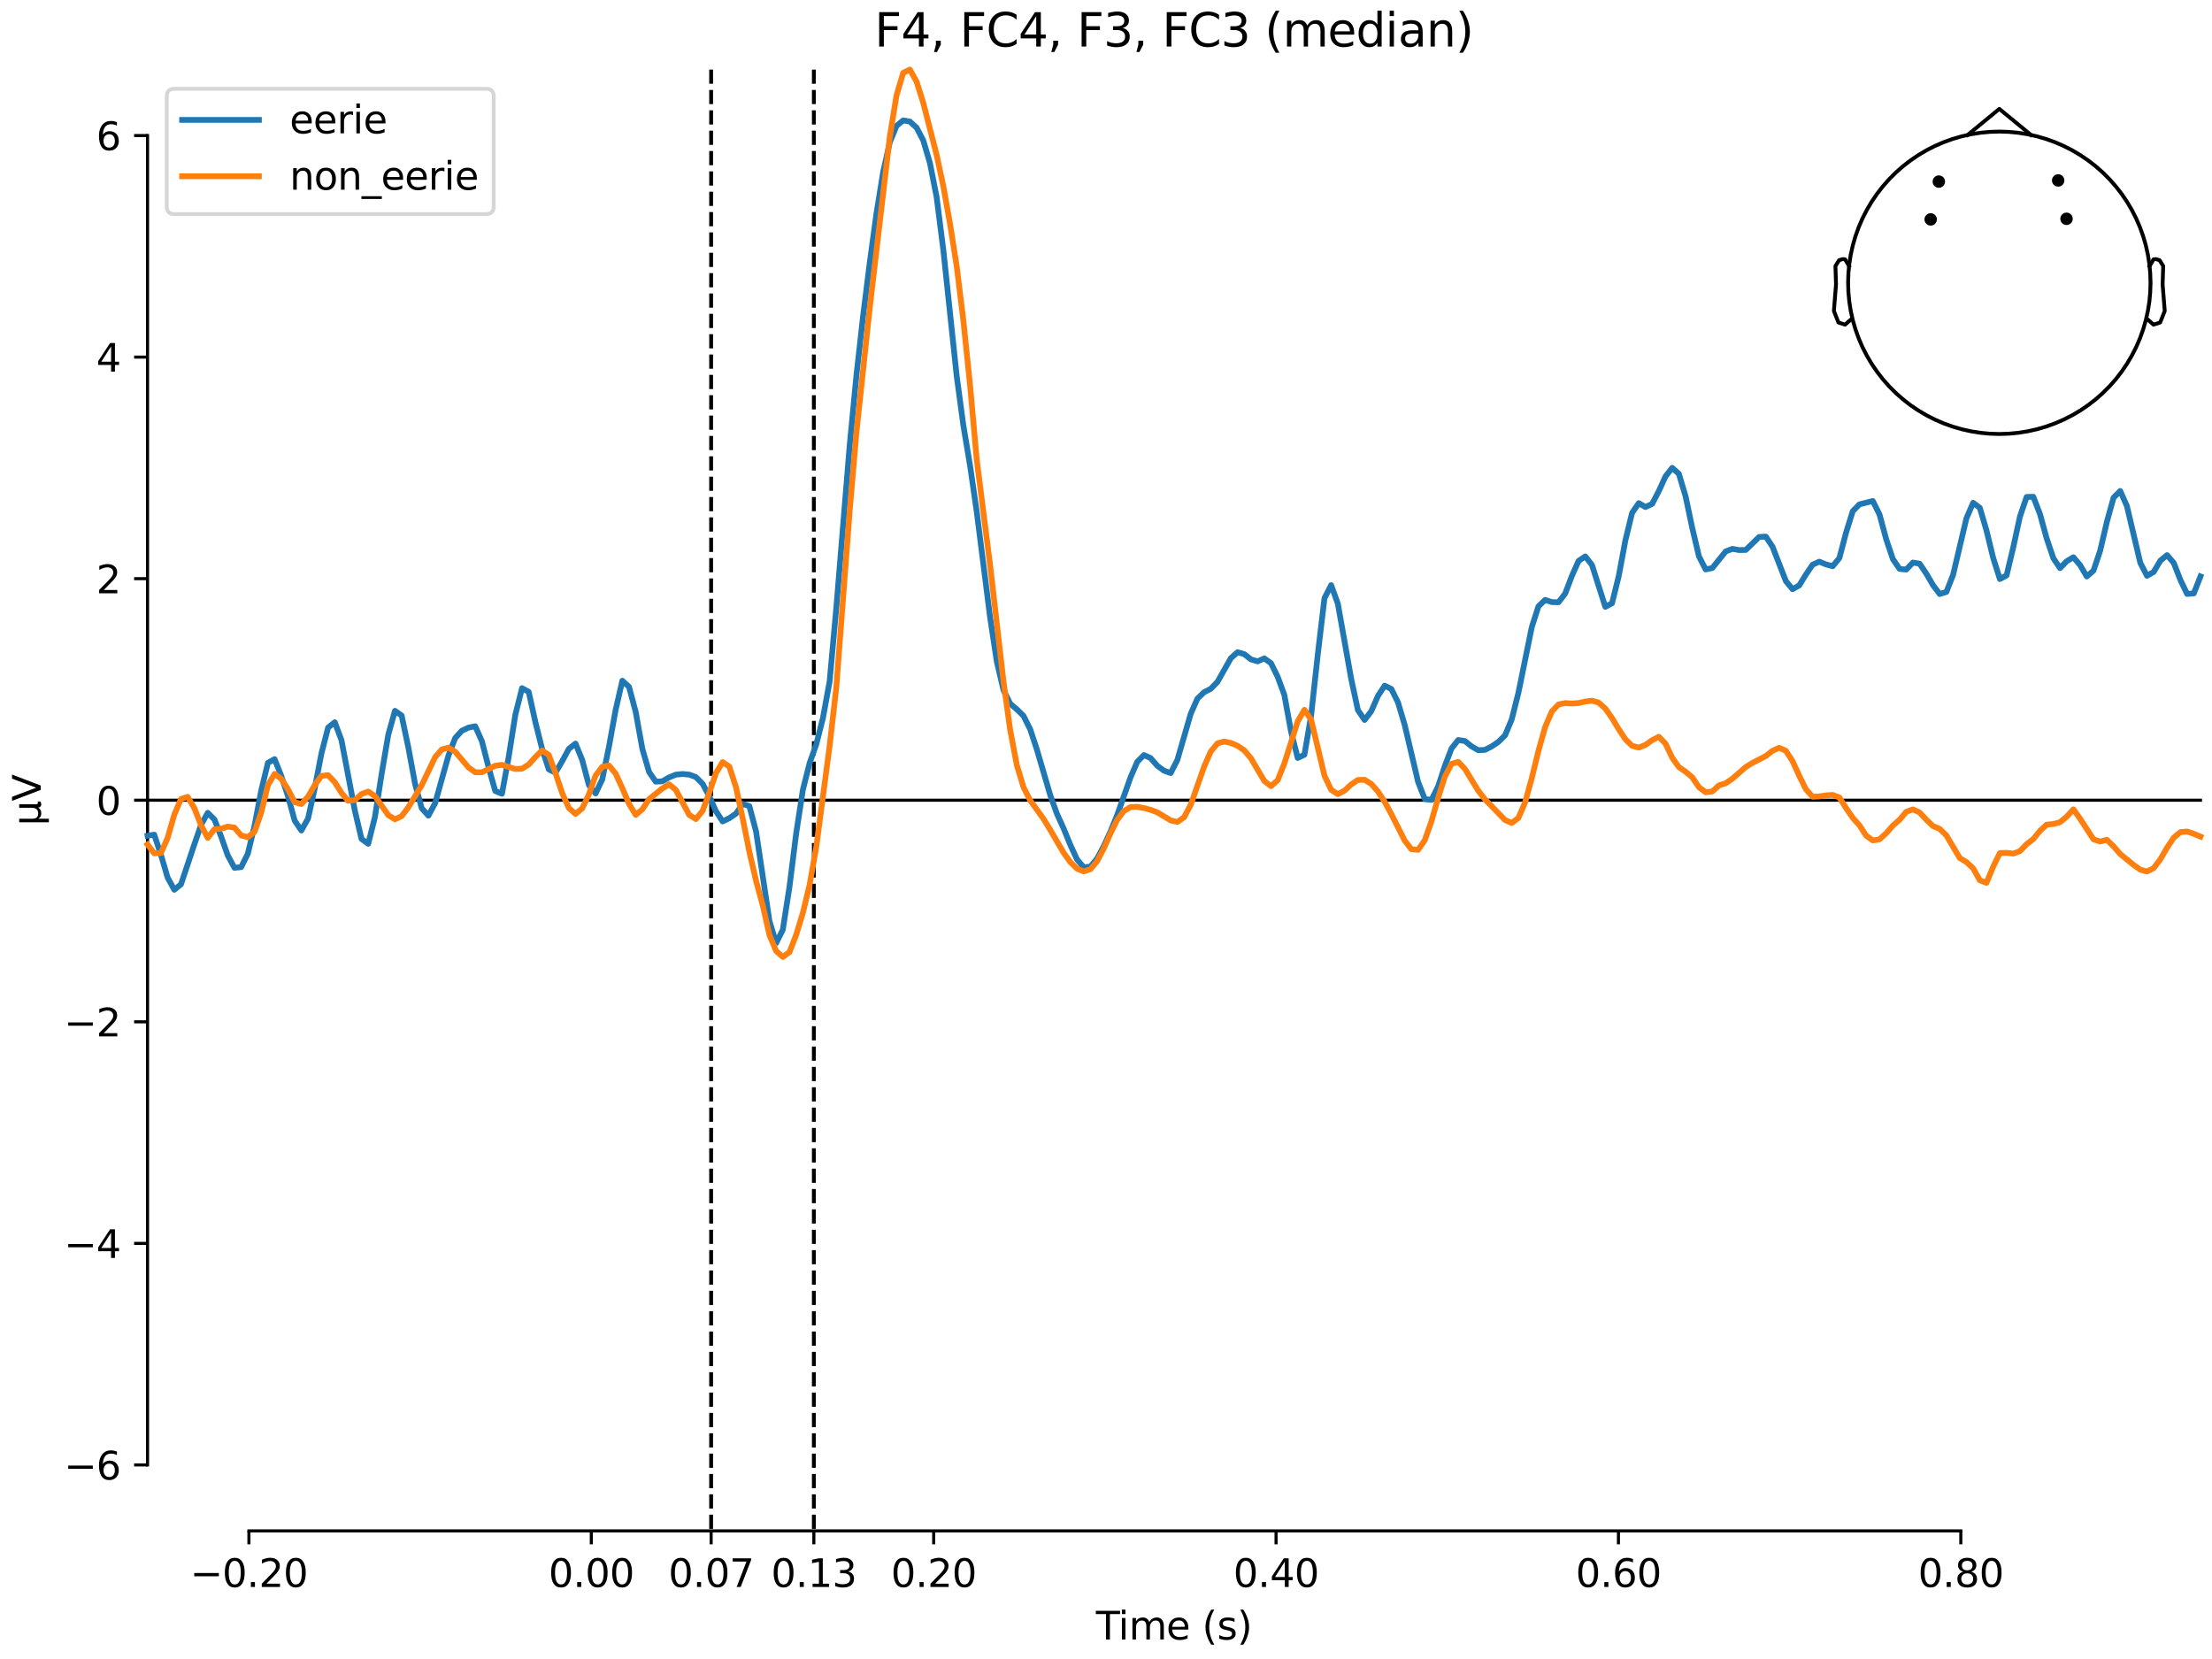 <?xml version="1.0" encoding="utf-8" standalone="no"?>
<!DOCTYPE svg PUBLIC "-//W3C//DTD SVG 1.1//EN"
  "http://www.w3.org/Graphics/SVG/1.1/DTD/svg11.dtd">
<svg xmlns:xlink="http://www.w3.org/1999/xlink" width="576pt" height="432pt" viewBox="0 0 576 432" xmlns="http://www.w3.org/2000/svg" version="1.1">
 <defs>
  <style type="text/css">*{stroke-linejoin: round; stroke-linecap: butt}</style>
 </defs>
 <g id="figure_1">
  <g id="patch_1">
   <path d="M 0 432 
L 576 432 
L 576 0 
L 0 0 
z
" style="fill: #ffffff"/>
  </g>
  <g id="axes_1">
   <g id="patch_2">
    <path d="M 38.421 398.644 
L 573 398.644 
L 573 18.118 
L 38.421 18.118 
L 38.421 398.644 
z
" style="fill: none; opacity: 0"/>
   </g>
   <g id="patch_3">
    <path d="M 38.421 381.469 
L 38.421 35.293 
" style="fill: none; stroke: #000000; stroke-width: 0.8; stroke-linejoin: miter; stroke-linecap: square"/>
   </g>
   <g id="LineCollection_1">
    <path d="M 185.177 18.118 
L 185.177 398.644 
" clip-path="url(#p6eab611397)" style="fill: none; stroke-dasharray: 3.7,1.6; stroke-dashoffset: 0; stroke: #000000"/>
    <path d="M 211.924 18.118 
L 211.924 398.644 
" clip-path="url(#p6eab611397)" style="fill: none; stroke-dasharray: 3.7,1.6; stroke-dashoffset: 0; stroke: #000000"/>
   </g>
   <g id="matplotlib.axis_1">
    <g id="xtick_1">
     <g id="line2d_1">
      <defs>
       <path id="mb28b9a37f3" d="M 0 0 
L 0 3.5 
" style="stroke: #000000; stroke-width: 0.8"/>
      </defs>
      <g>
       <use xlink:href="#mb28b9a37f3" x="64.819" y="398.644" style="stroke: #000000; stroke-width: 0.8"/>
      </g>
     </g>
     <g id="text_1">
      <!-- −0.20 -->
      <g transform="translate(49.496 413.242) scale(0.1 -0.1)">
       <defs>
        <path id="DejaVuSans-2212" d="M 678 2272 
L 4684 2272 
L 4684 1741 
L 678 1741 
L 678 2272 
z
" transform="scale(0.016)"/>
        <path id="DejaVuSans-30" d="M 2034 4250 
Q 1547 4250 1301 3770 
Q 1056 3291 1056 2328 
Q 1056 1369 1301 889 
Q 1547 409 2034 409 
Q 2525 409 2770 889 
Q 3016 1369 3016 2328 
Q 3016 3291 2770 3770 
Q 2525 4250 2034 4250 
z
M 2034 4750 
Q 2819 4750 3233 4129 
Q 3647 3509 3647 2328 
Q 3647 1150 3233 529 
Q 2819 -91 2034 -91 
Q 1250 -91 836 529 
Q 422 1150 422 2328 
Q 422 3509 836 4129 
Q 1250 4750 2034 4750 
z
" transform="scale(0.016)"/>
        <path id="DejaVuSans-2e" d="M 684 794 
L 1344 794 
L 1344 0 
L 684 0 
L 684 794 
z
" transform="scale(0.016)"/>
        <path id="DejaVuSans-32" d="M 1228 531 
L 3431 531 
L 3431 0 
L 469 0 
L 469 531 
Q 828 903 1448 1529 
Q 2069 2156 2228 2338 
Q 2531 2678 2651 2914 
Q 2772 3150 2772 3378 
Q 2772 3750 2511 3984 
Q 2250 4219 1831 4219 
Q 1534 4219 1204 4116 
Q 875 4013 500 3803 
L 500 4441 
Q 881 4594 1212 4672 
Q 1544 4750 1819 4750 
Q 2544 4750 2975 4387 
Q 3406 4025 3406 3419 
Q 3406 3131 3298 2873 
Q 3191 2616 2906 2266 
Q 2828 2175 2409 1742 
Q 1991 1309 1228 531 
z
" transform="scale(0.016)"/>
       </defs>
       <use xlink:href="#DejaVuSans-2212"/>
       <use xlink:href="#DejaVuSans-30" transform="translate(83.789 0)"/>
       <use xlink:href="#DejaVuSans-2e" transform="translate(147.412 0)"/>
       <use xlink:href="#DejaVuSans-32" transform="translate(179.199 0)"/>
       <use xlink:href="#DejaVuSans-30" transform="translate(242.822 0)"/>
      </g>
     </g>
    </g>
    <g id="xtick_2">
     <g id="line2d_2">
      <g>
       <use xlink:href="#mb28b9a37f3" x="153.973" y="398.644" style="stroke: #000000; stroke-width: 0.8"/>
      </g>
     </g>
     <g id="text_2">
      <!-- 0.00 -->
      <g transform="translate(142.84 413.242) scale(0.1 -0.1)">
       <use xlink:href="#DejaVuSans-30"/>
       <use xlink:href="#DejaVuSans-2e" transform="translate(63.623 0)"/>
       <use xlink:href="#DejaVuSans-30" transform="translate(95.41 0)"/>
       <use xlink:href="#DejaVuSans-30" transform="translate(159.033 0)"/>
      </g>
     </g>
    </g>
    <g id="xtick_3">
     <g id="line2d_3">
      <g>
       <use xlink:href="#mb28b9a37f3" x="185.177" y="398.644" style="stroke: #000000; stroke-width: 0.8"/>
      </g>
     </g>
     <g id="text_3">
      <!-- 0.07 -->
      <g transform="translate(174.045 413.242) scale(0.1 -0.1)">
       <defs>
        <path id="DejaVuSans-37" d="M 525 4666 
L 3525 4666 
L 3525 4397 
L 1831 0 
L 1172 0 
L 2766 4134 
L 525 4134 
L 525 4666 
z
" transform="scale(0.016)"/>
       </defs>
       <use xlink:href="#DejaVuSans-30"/>
       <use xlink:href="#DejaVuSans-2e" transform="translate(63.623 0)"/>
       <use xlink:href="#DejaVuSans-30" transform="translate(95.41 0)"/>
       <use xlink:href="#DejaVuSans-37" transform="translate(159.033 0)"/>
      </g>
     </g>
    </g>
    <g id="xtick_4">
     <g id="line2d_4">
      <g>
       <use xlink:href="#mb28b9a37f3" x="211.924" y="398.644" style="stroke: #000000; stroke-width: 0.8"/>
      </g>
     </g>
     <g id="text_4">
      <!-- 0.13 -->
      <g transform="translate(200.791 413.242) scale(0.1 -0.1)">
       <defs>
        <path id="DejaVuSans-31" d="M 794 531 
L 1825 531 
L 1825 4091 
L 703 3866 
L 703 4441 
L 1819 4666 
L 2450 4666 
L 2450 531 
L 3481 531 
L 3481 0 
L 794 0 
L 794 531 
z
" transform="scale(0.016)"/>
        <path id="DejaVuSans-33" d="M 2597 2516 
Q 3050 2419 3304 2112 
Q 3559 1806 3559 1356 
Q 3559 666 3084 287 
Q 2609 -91 1734 -91 
Q 1441 -91 1130 -33 
Q 819 25 488 141 
L 488 750 
Q 750 597 1062 519 
Q 1375 441 1716 441 
Q 2309 441 2620 675 
Q 2931 909 2931 1356 
Q 2931 1769 2642 2001 
Q 2353 2234 1838 2234 
L 1294 2234 
L 1294 2753 
L 1863 2753 
Q 2328 2753 2575 2939 
Q 2822 3125 2822 3475 
Q 2822 3834 2567 4026 
Q 2313 4219 1838 4219 
Q 1578 4219 1281 4162 
Q 984 4106 628 3988 
L 628 4550 
Q 988 4650 1302 4700 
Q 1616 4750 1894 4750 
Q 2613 4750 3031 4423 
Q 3450 4097 3450 3541 
Q 3450 3153 3228 2886 
Q 3006 2619 2597 2516 
z
" transform="scale(0.016)"/>
       </defs>
       <use xlink:href="#DejaVuSans-30"/>
       <use xlink:href="#DejaVuSans-2e" transform="translate(63.623 0)"/>
       <use xlink:href="#DejaVuSans-31" transform="translate(95.41 0)"/>
       <use xlink:href="#DejaVuSans-33" transform="translate(159.033 0)"/>
      </g>
     </g>
    </g>
    <g id="xtick_5">
     <g id="line2d_5">
      <g>
       <use xlink:href="#mb28b9a37f3" x="243.128" y="398.644" style="stroke: #000000; stroke-width: 0.8"/>
      </g>
     </g>
     <g id="text_5">
      <!-- 0.20 -->
      <g transform="translate(231.995 413.242) scale(0.1 -0.1)">
       <use xlink:href="#DejaVuSans-30"/>
       <use xlink:href="#DejaVuSans-2e" transform="translate(63.623 0)"/>
       <use xlink:href="#DejaVuSans-32" transform="translate(95.41 0)"/>
       <use xlink:href="#DejaVuSans-30" transform="translate(159.033 0)"/>
      </g>
     </g>
    </g>
    <g id="xtick_6">
     <g id="line2d_6">
      <g>
       <use xlink:href="#mb28b9a37f3" x="332.282" y="398.644" style="stroke: #000000; stroke-width: 0.8"/>
      </g>
     </g>
     <g id="text_6">
      <!-- 0.40 -->
      <g transform="translate(321.15 413.242) scale(0.1 -0.1)">
       <defs>
        <path id="DejaVuSans-34" d="M 2419 4116 
L 825 1625 
L 2419 1625 
L 2419 4116 
z
M 2253 4666 
L 3047 4666 
L 3047 1625 
L 3713 1625 
L 3713 1100 
L 3047 1100 
L 3047 0 
L 2419 0 
L 2419 1100 
L 313 1100 
L 313 1709 
L 2253 4666 
z
" transform="scale(0.016)"/>
       </defs>
       <use xlink:href="#DejaVuSans-30"/>
       <use xlink:href="#DejaVuSans-2e" transform="translate(63.623 0)"/>
       <use xlink:href="#DejaVuSans-34" transform="translate(95.41 0)"/>
       <use xlink:href="#DejaVuSans-30" transform="translate(159.033 0)"/>
      </g>
     </g>
    </g>
    <g id="xtick_7">
     <g id="line2d_7">
      <g>
       <use xlink:href="#mb28b9a37f3" x="421.437" y="398.644" style="stroke: #000000; stroke-width: 0.8"/>
      </g>
     </g>
     <g id="text_7">
      <!-- 0.60 -->
      <g transform="translate(410.304 413.242) scale(0.1 -0.1)">
       <defs>
        <path id="DejaVuSans-36" d="M 2113 2584 
Q 1688 2584 1439 2293 
Q 1191 2003 1191 1497 
Q 1191 994 1439 701 
Q 1688 409 2113 409 
Q 2538 409 2786 701 
Q 3034 994 3034 1497 
Q 3034 2003 2786 2293 
Q 2538 2584 2113 2584 
z
M 3366 4563 
L 3366 3988 
Q 3128 4100 2886 4159 
Q 2644 4219 2406 4219 
Q 1781 4219 1451 3797 
Q 1122 3375 1075 2522 
Q 1259 2794 1537 2939 
Q 1816 3084 2150 3084 
Q 2853 3084 3261 2657 
Q 3669 2231 3669 1497 
Q 3669 778 3244 343 
Q 2819 -91 2113 -91 
Q 1303 -91 875 529 
Q 447 1150 447 2328 
Q 447 3434 972 4092 
Q 1497 4750 2381 4750 
Q 2619 4750 2861 4703 
Q 3103 4656 3366 4563 
z
" transform="scale(0.016)"/>
       </defs>
       <use xlink:href="#DejaVuSans-30"/>
       <use xlink:href="#DejaVuSans-2e" transform="translate(63.623 0)"/>
       <use xlink:href="#DejaVuSans-36" transform="translate(95.41 0)"/>
       <use xlink:href="#DejaVuSans-30" transform="translate(159.033 0)"/>
      </g>
     </g>
    </g>
    <g id="xtick_8">
     <g id="line2d_8">
      <g>
       <use xlink:href="#mb28b9a37f3" x="510.592" y="398.644" style="stroke: #000000; stroke-width: 0.8"/>
      </g>
     </g>
     <g id="text_8">
      <!-- 0.80 -->
      <g transform="translate(499.459 413.242) scale(0.1 -0.1)">
       <defs>
        <path id="DejaVuSans-38" d="M 2034 2216 
Q 1584 2216 1326 1975 
Q 1069 1734 1069 1313 
Q 1069 891 1326 650 
Q 1584 409 2034 409 
Q 2484 409 2743 651 
Q 3003 894 3003 1313 
Q 3003 1734 2745 1975 
Q 2488 2216 2034 2216 
z
M 1403 2484 
Q 997 2584 770 2862 
Q 544 3141 544 3541 
Q 544 4100 942 4425 
Q 1341 4750 2034 4750 
Q 2731 4750 3128 4425 
Q 3525 4100 3525 3541 
Q 3525 3141 3298 2862 
Q 3072 2584 2669 2484 
Q 3125 2378 3379 2068 
Q 3634 1759 3634 1313 
Q 3634 634 3220 271 
Q 2806 -91 2034 -91 
Q 1263 -91 848 271 
Q 434 634 434 1313 
Q 434 1759 690 2068 
Q 947 2378 1403 2484 
z
M 1172 3481 
Q 1172 3119 1398 2916 
Q 1625 2713 2034 2713 
Q 2441 2713 2670 2916 
Q 2900 3119 2900 3481 
Q 2900 3844 2670 4047 
Q 2441 4250 2034 4250 
Q 1625 4250 1398 4047 
Q 1172 3844 1172 3481 
z
" transform="scale(0.016)"/>
       </defs>
       <use xlink:href="#DejaVuSans-30"/>
       <use xlink:href="#DejaVuSans-2e" transform="translate(63.623 0)"/>
       <use xlink:href="#DejaVuSans-38" transform="translate(95.41 0)"/>
       <use xlink:href="#DejaVuSans-30" transform="translate(159.033 0)"/>
      </g>
     </g>
    </g>
    <g id="text_9">
     <!-- Time (s) -->
     <g transform="translate(285.381 426.92) scale(0.1 -0.1)">
      <defs>
       <path id="DejaVuSans-54" d="M -19 4666 
L 3928 4666 
L 3928 4134 
L 2272 4134 
L 2272 0 
L 1638 0 
L 1638 4134 
L -19 4134 
L -19 4666 
z
" transform="scale(0.016)"/>
       <path id="DejaVuSans-69" d="M 603 3500 
L 1178 3500 
L 1178 0 
L 603 0 
L 603 3500 
z
M 603 4863 
L 1178 4863 
L 1178 4134 
L 603 4134 
L 603 4863 
z
" transform="scale(0.016)"/>
       <path id="DejaVuSans-6d" d="M 3328 2828 
Q 3544 3216 3844 3400 
Q 4144 3584 4550 3584 
Q 5097 3584 5394 3201 
Q 5691 2819 5691 2113 
L 5691 0 
L 5113 0 
L 5113 2094 
Q 5113 2597 4934 2840 
Q 4756 3084 4391 3084 
Q 3944 3084 3684 2787 
Q 3425 2491 3425 1978 
L 3425 0 
L 2847 0 
L 2847 2094 
Q 2847 2600 2669 2842 
Q 2491 3084 2119 3084 
Q 1678 3084 1418 2786 
Q 1159 2488 1159 1978 
L 1159 0 
L 581 0 
L 581 3500 
L 1159 3500 
L 1159 2956 
Q 1356 3278 1631 3431 
Q 1906 3584 2284 3584 
Q 2666 3584 2933 3390 
Q 3200 3197 3328 2828 
z
" transform="scale(0.016)"/>
       <path id="DejaVuSans-65" d="M 3597 1894 
L 3597 1613 
L 953 1613 
Q 991 1019 1311 708 
Q 1631 397 2203 397 
Q 2534 397 2845 478 
Q 3156 559 3463 722 
L 3463 178 
Q 3153 47 2828 -22 
Q 2503 -91 2169 -91 
Q 1331 -91 842 396 
Q 353 884 353 1716 
Q 353 2575 817 3079 
Q 1281 3584 2069 3584 
Q 2775 3584 3186 3129 
Q 3597 2675 3597 1894 
z
M 3022 2063 
Q 3016 2534 2758 2815 
Q 2500 3097 2075 3097 
Q 1594 3097 1305 2825 
Q 1016 2553 972 2059 
L 3022 2063 
z
" transform="scale(0.016)"/>
       <path id="DejaVuSans-20" transform="scale(0.016)"/>
       <path id="DejaVuSans-28" d="M 1984 4856 
Q 1566 4138 1362 3434 
Q 1159 2731 1159 2009 
Q 1159 1288 1364 580 
Q 1569 -128 1984 -844 
L 1484 -844 
Q 1016 -109 783 600 
Q 550 1309 550 2009 
Q 550 2706 781 3412 
Q 1013 4119 1484 4856 
L 1984 4856 
z
" transform="scale(0.016)"/>
       <path id="DejaVuSans-73" d="M 2834 3397 
L 2834 2853 
Q 2591 2978 2328 3040 
Q 2066 3103 1784 3103 
Q 1356 3103 1142 2972 
Q 928 2841 928 2578 
Q 928 2378 1081 2264 
Q 1234 2150 1697 2047 
L 1894 2003 
Q 2506 1872 2764 1633 
Q 3022 1394 3022 966 
Q 3022 478 2636 193 
Q 2250 -91 1575 -91 
Q 1294 -91 989 -36 
Q 684 19 347 128 
L 347 722 
Q 666 556 975 473 
Q 1284 391 1588 391 
Q 1994 391 2212 530 
Q 2431 669 2431 922 
Q 2431 1156 2273 1281 
Q 2116 1406 1581 1522 
L 1381 1569 
Q 847 1681 609 1914 
Q 372 2147 372 2553 
Q 372 3047 722 3315 
Q 1072 3584 1716 3584 
Q 2034 3584 2315 3537 
Q 2597 3491 2834 3397 
z
" transform="scale(0.016)"/>
       <path id="DejaVuSans-29" d="M 513 4856 
L 1013 4856 
Q 1481 4119 1714 3412 
Q 1947 2706 1947 2009 
Q 1947 1309 1714 600 
Q 1481 -109 1013 -844 
L 513 -844 
Q 928 -128 1133 580 
Q 1338 1288 1338 2009 
Q 1338 2731 1133 3434 
Q 928 4138 513 4856 
z
" transform="scale(0.016)"/>
      </defs>
      <use xlink:href="#DejaVuSans-54"/>
      <use xlink:href="#DejaVuSans-69" transform="translate(57.959 0)"/>
      <use xlink:href="#DejaVuSans-6d" transform="translate(85.742 0)"/>
      <use xlink:href="#DejaVuSans-65" transform="translate(183.154 0)"/>
      <use xlink:href="#DejaVuSans-20" transform="translate(244.678 0)"/>
      <use xlink:href="#DejaVuSans-28" transform="translate(276.465 0)"/>
      <use xlink:href="#DejaVuSans-73" transform="translate(315.479 0)"/>
      <use xlink:href="#DejaVuSans-29" transform="translate(367.578 0)"/>
     </g>
    </g>
   </g>
   <g id="matplotlib.axis_2">
    <g id="ytick_1">
     <g id="line2d_9">
      <defs>
       <path id="m18281ec301" d="M 0 0 
L -3.5 0 
" style="stroke: #000000; stroke-width: 0.8"/>
      </defs>
      <g>
       <use xlink:href="#m18281ec301" x="38.421" y="381.469" style="stroke: #000000; stroke-width: 0.8"/>
      </g>
     </g>
     <g id="text_10">
      <!-- −6 -->
      <g transform="translate(16.678 385.268) scale(0.1 -0.1)">
       <use xlink:href="#DejaVuSans-2212"/>
       <use xlink:href="#DejaVuSans-36" transform="translate(83.789 0)"/>
      </g>
     </g>
    </g>
    <g id="ytick_2">
     <g id="line2d_10">
      <g>
       <use xlink:href="#m18281ec301" x="38.421" y="323.773" style="stroke: #000000; stroke-width: 0.8"/>
      </g>
     </g>
     <g id="text_11">
      <!-- −4 -->
      <g transform="translate(16.678 327.572) scale(0.1 -0.1)">
       <use xlink:href="#DejaVuSans-2212"/>
       <use xlink:href="#DejaVuSans-34" transform="translate(83.789 0)"/>
      </g>
     </g>
    </g>
    <g id="ytick_3">
     <g id="line2d_11">
      <g>
       <use xlink:href="#m18281ec301" x="38.421" y="266.077" style="stroke: #000000; stroke-width: 0.8"/>
      </g>
     </g>
     <g id="text_12">
      <!-- −2 -->
      <g transform="translate(16.678 269.876) scale(0.1 -0.1)">
       <use xlink:href="#DejaVuSans-2212"/>
       <use xlink:href="#DejaVuSans-32" transform="translate(83.789 0)"/>
      </g>
     </g>
    </g>
    <g id="ytick_4">
     <g id="line2d_12">
      <g>
       <use xlink:href="#m18281ec301" x="38.421" y="208.381" style="stroke: #000000; stroke-width: 0.8"/>
      </g>
     </g>
     <g id="text_13">
      <!-- 0 -->
      <g transform="translate(25.058 212.18) scale(0.1 -0.1)">
       <use xlink:href="#DejaVuSans-30"/>
      </g>
     </g>
    </g>
    <g id="ytick_5">
     <g id="line2d_13">
      <g>
       <use xlink:href="#m18281ec301" x="38.421" y="150.685" style="stroke: #000000; stroke-width: 0.8"/>
      </g>
     </g>
     <g id="text_14">
      <!-- 2 -->
      <g transform="translate(25.058 154.484) scale(0.1 -0.1)">
       <use xlink:href="#DejaVuSans-32"/>
      </g>
     </g>
    </g>
    <g id="ytick_6">
     <g id="line2d_14">
      <g>
       <use xlink:href="#m18281ec301" x="38.421" y="92.989" style="stroke: #000000; stroke-width: 0.8"/>
      </g>
     </g>
     <g id="text_15">
      <!-- 4 -->
      <g transform="translate(25.058 96.788) scale(0.1 -0.1)">
       <use xlink:href="#DejaVuSans-34"/>
      </g>
     </g>
    </g>
    <g id="ytick_7">
     <g id="line2d_15">
      <g>
       <use xlink:href="#m18281ec301" x="38.421" y="35.293" style="stroke: #000000; stroke-width: 0.8"/>
      </g>
     </g>
     <g id="text_16">
      <!-- 6 -->
      <g transform="translate(25.058 39.092) scale(0.1 -0.1)">
       <use xlink:href="#DejaVuSans-36"/>
      </g>
     </g>
    </g>
    <g id="text_17">
     <!-- µV -->
     <g transform="translate(10.599 214.982) rotate(-90) scale(0.1 -0.1)">
      <defs>
       <path id="DejaVuSans-b5" d="M 544 -1331 
L 544 3500 
L 1119 3500 
L 1119 1325 
Q 1119 872 1334 640 
Q 1550 409 1972 409 
Q 2434 409 2667 671 
Q 2900 934 2900 1459 
L 2900 3500 
L 3475 3500 
L 3475 806 
Q 3475 619 3529 530 
Q 3584 441 3700 441 
Q 3728 441 3778 458 
Q 3828 475 3916 513 
L 3916 50 
Q 3788 -22 3673 -56 
Q 3559 -91 3450 -91 
Q 3234 -91 3106 31 
Q 2978 153 2931 403 
Q 2775 156 2548 32 
Q 2322 -91 2016 -91 
Q 1697 -91 1473 31 
Q 1250 153 1119 397 
L 1119 -1331 
L 544 -1331 
z
" transform="scale(0.016)"/>
       <path id="DejaVuSans-56" d="M 1831 0 
L 50 4666 
L 709 4666 
L 2188 738 
L 3669 4666 
L 4325 4666 
L 2547 0 
L 1831 0 
z
" transform="scale(0.016)"/>
      </defs>
      <use xlink:href="#DejaVuSans-b5"/>
      <use xlink:href="#DejaVuSans-56" transform="translate(63.623 0)"/>
     </g>
    </g>
   </g>
   <g id="patch_4">
    <path d="M 64.819 398.644 
L 510.592 398.644 
" style="fill: none; stroke: #000000; stroke-width: 0.8; stroke-linejoin: miter; stroke-linecap: square"/>
   </g>
   <g id="patch_5">
    <path d="M 38.421 208.381 
L 573 208.381 
" style="fill: none; stroke: #000000; stroke-width: 0.8; stroke-linejoin: miter; stroke-linecap: square"/>
   </g>
   <g id="text_18">
    <!-- F4, FC4, F3, FC3 (median) -->
    <g transform="translate(227.735 12.118) scale(0.12 -0.12)">
     <defs>
      <path id="DejaVuSans-46" d="M 628 4666 
L 3309 4666 
L 3309 4134 
L 1259 4134 
L 1259 2759 
L 3109 2759 
L 3109 2228 
L 1259 2228 
L 1259 0 
L 628 0 
L 628 4666 
z
" transform="scale(0.016)"/>
      <path id="DejaVuSans-2c" d="M 750 794 
L 1409 794 
L 1409 256 
L 897 -744 
L 494 -744 
L 750 256 
L 750 794 
z
" transform="scale(0.016)"/>
      <path id="DejaVuSans-43" d="M 4122 4306 
L 4122 3641 
Q 3803 3938 3442 4084 
Q 3081 4231 2675 4231 
Q 1875 4231 1450 3742 
Q 1025 3253 1025 2328 
Q 1025 1406 1450 917 
Q 1875 428 2675 428 
Q 3081 428 3442 575 
Q 3803 722 4122 1019 
L 4122 359 
Q 3791 134 3420 21 
Q 3050 -91 2638 -91 
Q 1578 -91 968 557 
Q 359 1206 359 2328 
Q 359 3453 968 4101 
Q 1578 4750 2638 4750 
Q 3056 4750 3426 4639 
Q 3797 4528 4122 4306 
z
" transform="scale(0.016)"/>
      <path id="DejaVuSans-64" d="M 2906 2969 
L 2906 4863 
L 3481 4863 
L 3481 0 
L 2906 0 
L 2906 525 
Q 2725 213 2448 61 
Q 2172 -91 1784 -91 
Q 1150 -91 751 415 
Q 353 922 353 1747 
Q 353 2572 751 3078 
Q 1150 3584 1784 3584 
Q 2172 3584 2448 3432 
Q 2725 3281 2906 2969 
z
M 947 1747 
Q 947 1113 1208 752 
Q 1469 391 1925 391 
Q 2381 391 2643 752 
Q 2906 1113 2906 1747 
Q 2906 2381 2643 2742 
Q 2381 3103 1925 3103 
Q 1469 3103 1208 2742 
Q 947 2381 947 1747 
z
" transform="scale(0.016)"/>
      <path id="DejaVuSans-61" d="M 2194 1759 
Q 1497 1759 1228 1600 
Q 959 1441 959 1056 
Q 959 750 1161 570 
Q 1363 391 1709 391 
Q 2188 391 2477 730 
Q 2766 1069 2766 1631 
L 2766 1759 
L 2194 1759 
z
M 3341 1997 
L 3341 0 
L 2766 0 
L 2766 531 
Q 2569 213 2275 61 
Q 1981 -91 1556 -91 
Q 1019 -91 701 211 
Q 384 513 384 1019 
Q 384 1609 779 1909 
Q 1175 2209 1959 2209 
L 2766 2209 
L 2766 2266 
Q 2766 2663 2505 2880 
Q 2244 3097 1772 3097 
Q 1472 3097 1187 3025 
Q 903 2953 641 2809 
L 641 3341 
Q 956 3463 1253 3523 
Q 1550 3584 1831 3584 
Q 2591 3584 2966 3190 
Q 3341 2797 3341 1997 
z
" transform="scale(0.016)"/>
      <path id="DejaVuSans-6e" d="M 3513 2113 
L 3513 0 
L 2938 0 
L 2938 2094 
Q 2938 2591 2744 2837 
Q 2550 3084 2163 3084 
Q 1697 3084 1428 2787 
Q 1159 2491 1159 1978 
L 1159 0 
L 581 0 
L 581 3500 
L 1159 3500 
L 1159 2956 
Q 1366 3272 1645 3428 
Q 1925 3584 2291 3584 
Q 2894 3584 3203 3211 
Q 3513 2838 3513 2113 
z
" transform="scale(0.016)"/>
     </defs>
     <use xlink:href="#DejaVuSans-46"/>
     <use xlink:href="#DejaVuSans-34" transform="translate(57.52 0)"/>
     <use xlink:href="#DejaVuSans-2c" transform="translate(121.143 0)"/>
     <use xlink:href="#DejaVuSans-20" transform="translate(152.93 0)"/>
     <use xlink:href="#DejaVuSans-46" transform="translate(184.717 0)"/>
     <use xlink:href="#DejaVuSans-43" transform="translate(242.236 0)"/>
     <use xlink:href="#DejaVuSans-34" transform="translate(312.061 0)"/>
     <use xlink:href="#DejaVuSans-2c" transform="translate(375.684 0)"/>
     <use xlink:href="#DejaVuSans-20" transform="translate(407.471 0)"/>
     <use xlink:href="#DejaVuSans-46" transform="translate(439.258 0)"/>
     <use xlink:href="#DejaVuSans-33" transform="translate(496.777 0)"/>
     <use xlink:href="#DejaVuSans-2c" transform="translate(560.4 0)"/>
     <use xlink:href="#DejaVuSans-20" transform="translate(592.188 0)"/>
     <use xlink:href="#DejaVuSans-46" transform="translate(623.975 0)"/>
     <use xlink:href="#DejaVuSans-43" transform="translate(681.494 0)"/>
     <use xlink:href="#DejaVuSans-33" transform="translate(751.318 0)"/>
     <use xlink:href="#DejaVuSans-20" transform="translate(814.941 0)"/>
     <use xlink:href="#DejaVuSans-28" transform="translate(846.729 0)"/>
     <use xlink:href="#DejaVuSans-6d" transform="translate(885.742 0)"/>
     <use xlink:href="#DejaVuSans-65" transform="translate(983.154 0)"/>
     <use xlink:href="#DejaVuSans-64" transform="translate(1044.678 0)"/>
     <use xlink:href="#DejaVuSans-69" transform="translate(1108.154 0)"/>
     <use xlink:href="#DejaVuSans-61" transform="translate(1135.938 0)"/>
     <use xlink:href="#DejaVuSans-6e" transform="translate(1197.217 0)"/>
     <use xlink:href="#DejaVuSans-29" transform="translate(1260.596 0)"/>
    </g>
   </g>
   <g id="legend_1">
    <g id="patch_6">
     <path d="M 45.421 55.753 
L 126.563 55.753 
Q 128.563 55.753 128.563 53.753 
L 128.563 25.118 
Q 128.563 23.118 126.563 23.118 
L 45.421 23.118 
Q 43.421 23.118 43.421 25.118 
L 43.421 53.753 
Q 43.421 55.753 45.421 55.753 
z
" style="fill: #ffffff; opacity: 0.8; stroke: #cccccc; stroke-linejoin: miter"/>
    </g>
    <g id="line2d_16">
     <path d="M 47.421 31.217 
L 57.421 31.217 
L 67.421 31.217 
" style="fill: none; stroke: #1f77b4; stroke-width: 1.5; stroke-linecap: square"/>
    </g>
    <g id="text_19">
     <!-- eerie -->
     <g transform="translate(75.421 34.717) scale(0.1 -0.1)">
      <defs>
       <path id="DejaVuSans-72" d="M 2631 2963 
Q 2534 3019 2420 3045 
Q 2306 3072 2169 3072 
Q 1681 3072 1420 2755 
Q 1159 2438 1159 1844 
L 1159 0 
L 581 0 
L 581 3500 
L 1159 3500 
L 1159 2956 
Q 1341 3275 1631 3429 
Q 1922 3584 2338 3584 
Q 2397 3584 2469 3576 
Q 2541 3569 2628 3553 
L 2631 2963 
z
" transform="scale(0.016)"/>
      </defs>
      <use xlink:href="#DejaVuSans-65"/>
      <use xlink:href="#DejaVuSans-65" transform="translate(61.523 0)"/>
      <use xlink:href="#DejaVuSans-72" transform="translate(123.047 0)"/>
      <use xlink:href="#DejaVuSans-69" transform="translate(164.16 0)"/>
      <use xlink:href="#DejaVuSans-65" transform="translate(191.943 0)"/>
     </g>
    </g>
    <g id="line2d_17">
     <path d="M 47.421 45.895 
L 57.421 45.895 
L 67.421 45.895 
" style="fill: none; stroke: #ff7f0e; stroke-width: 1.5; stroke-linecap: square"/>
    </g>
    <g id="text_20">
     <!-- non_eerie -->
     <g transform="translate(75.421 49.395) scale(0.1 -0.1)">
      <defs>
       <path id="DejaVuSans-6f" d="M 1959 3097 
Q 1497 3097 1228 2736 
Q 959 2375 959 1747 
Q 959 1119 1226 758 
Q 1494 397 1959 397 
Q 2419 397 2687 759 
Q 2956 1122 2956 1747 
Q 2956 2369 2687 2733 
Q 2419 3097 1959 3097 
z
M 1959 3584 
Q 2709 3584 3137 3096 
Q 3566 2609 3566 1747 
Q 3566 888 3137 398 
Q 2709 -91 1959 -91 
Q 1206 -91 779 398 
Q 353 888 353 1747 
Q 353 2609 779 3096 
Q 1206 3584 1959 3584 
z
" transform="scale(0.016)"/>
       <path id="DejaVuSans-5f" d="M 3263 -1063 
L 3263 -1509 
L -63 -1509 
L -63 -1063 
L 3263 -1063 
z
" transform="scale(0.016)"/>
      </defs>
      <use xlink:href="#DejaVuSans-6e"/>
      <use xlink:href="#DejaVuSans-6f" transform="translate(63.379 0)"/>
      <use xlink:href="#DejaVuSans-6e" transform="translate(124.561 0)"/>
      <use xlink:href="#DejaVuSans-5f" transform="translate(187.939 0)"/>
      <use xlink:href="#DejaVuSans-65" transform="translate(237.939 0)"/>
      <use xlink:href="#DejaVuSans-65" transform="translate(299.463 0)"/>
      <use xlink:href="#DejaVuSans-72" transform="translate(360.986 0)"/>
      <use xlink:href="#DejaVuSans-69" transform="translate(402.1 0)"/>
      <use xlink:href="#DejaVuSans-65" transform="translate(429.883 0)"/>
     </g>
    </g>
   </g>
   <g id="line2d_18">
    <path d="M 38.421 217.62 
L 40.162 217.345 
L 41.903 222.576 
L 43.644 228.514 
L 45.386 231.697 
L 47.127 230.276 
L 50.61 219.861 
L 52.351 214.811 
L 54.092 211.654 
L 55.834 213.384 
L 57.575 217.832 
L 59.316 222.768 
L 61.057 225.979 
L 62.799 225.794 
L 64.54 222.284 
L 66.281 215.022 
L 68.023 205.841 
L 69.764 198.644 
L 71.505 197.674 
L 73.247 202.054 
L 74.988 207.317 
L 76.729 213.677 
L 78.47 216.261 
L 80.212 213.165 
L 81.953 205.3 
L 83.694 196.219 
L 85.436 189.458 
L 87.177 188.067 
L 88.918 192.748 
L 92.401 211.088 
L 94.142 218.462 
L 95.883 219.729 
L 97.625 212.777 
L 99.366 201.607 
L 101.107 191.312 
L 102.849 185.094 
L 104.59 186.335 
L 106.331 194.65 
L 108.073 204.062 
L 109.814 210.467 
L 111.555 212.393 
L 113.296 209.164 
L 116.779 196.739 
L 118.52 192.208 
L 120.262 190.278 
L 122.003 189.471 
L 123.744 189.111 
L 125.486 193.006 
L 127.227 199.8 
L 128.968 205.985 
L 130.709 206.693 
L 132.451 197.186 
L 134.192 186.124 
L 135.933 179.198 
L 137.675 180.154 
L 139.416 188.051 
L 141.157 194.98 
L 142.899 200.344 
L 144.64 201.195 
L 146.381 198.233 
L 148.122 195.001 
L 149.864 193.623 
L 151.605 197.898 
L 153.346 204.432 
L 155.088 206.613 
L 156.829 202.951 
L 158.57 194.449 
L 160.312 184.856 
L 162.053 177.259 
L 163.794 178.844 
L 165.535 185.385 
L 167.277 195.044 
L 169.018 201.024 
L 170.759 203.542 
L 172.501 203.442 
L 174.242 202.419 
L 175.983 201.719 
L 177.725 201.552 
L 179.466 201.706 
L 181.207 202.337 
L 182.948 204.099 
L 184.69 207.343 
L 186.431 211.236 
L 188.172 213.893 
L 189.914 213.059 
L 191.655 211.852 
L 193.396 209.342 
L 195.138 209.912 
L 196.879 216.524 
L 200.361 239.827 
L 202.103 245.575 
L 203.844 242.101 
L 205.585 230.878 
L 207.327 216.996 
L 209.068 205.662 
L 210.809 198.745 
L 212.551 193.842 
L 214.292 186.956 
L 216.033 177.433 
L 217.774 158.273 
L 221.257 115.973 
L 222.998 97.889 
L 224.74 82.352 
L 226.481 68.403 
L 228.222 55.647 
L 229.964 44.823 
L 231.705 37.054 
L 233.446 32.775 
L 235.187 31.347 
L 236.929 31.657 
L 238.67 33.234 
L 240.411 36.551 
L 242.153 42.466 
L 243.894 51.319 
L 245.635 65.031 
L 249.118 97.886 
L 250.859 110.797 
L 252.6 121.236 
L 254.342 133.278 
L 257.824 160.8 
L 259.566 172.272 
L 261.307 179.709 
L 263.048 183.241 
L 264.79 184.707 
L 266.531 186.431 
L 268.272 189.921 
L 270.013 195.208 
L 273.496 207.102 
L 275.237 211.933 
L 276.979 215.763 
L 278.72 220.032 
L 280.461 223.806 
L 282.203 225.845 
L 283.944 225.662 
L 285.685 223.567 
L 287.427 220.313 
L 289.168 216.521 
L 290.909 212.25 
L 294.392 202.414 
L 296.133 198.38 
L 297.874 196.614 
L 299.616 197.403 
L 301.357 199.409 
L 303.098 200.683 
L 304.84 201.305 
L 306.581 197.893 
L 310.063 185.852 
L 311.805 181.926 
L 313.546 180.254 
L 315.287 179.357 
L 317.029 177.557 
L 320.511 171.391 
L 322.253 169.838 
L 323.994 170.327 
L 325.735 171.692 
L 327.476 172.221 
L 329.218 171.442 
L 330.959 172.686 
L 332.7 176.23 
L 334.442 180.963 
L 336.183 190.498 
L 337.924 197.375 
L 339.666 196.531 
L 341.407 186.363 
L 343.148 170.429 
L 344.889 155.766 
L 346.631 152.366 
L 348.372 157.206 
L 351.855 176.824 
L 353.596 184.898 
L 355.337 187.48 
L 357.079 185.186 
L 358.82 181.21 
L 360.561 178.544 
L 362.302 179.409 
L 364.044 182.928 
L 365.785 188.801 
L 369.268 203.603 
L 371.009 208.069 
L 372.75 208.291 
L 374.492 204.749 
L 376.233 199.462 
L 377.974 194.89 
L 379.715 192.694 
L 381.457 192.958 
L 383.198 194.355 
L 384.939 195.353 
L 386.681 195.268 
L 388.422 194.376 
L 390.163 193.202 
L 391.905 191.493 
L 393.646 187.333 
L 395.387 180.426 
L 398.87 163.306 
L 400.611 157.883 
L 402.352 156.208 
L 404.094 156.79 
L 405.835 156.823 
L 407.576 154.559 
L 409.318 149.954 
L 411.059 146.063 
L 412.8 144.883 
L 414.541 147.117 
L 418.024 158.026 
L 419.765 157.088 
L 421.507 150.046 
L 423.248 140.71 
L 424.989 133.562 
L 426.731 131.019 
L 428.472 132.033 
L 430.213 131.204 
L 431.954 127.87 
L 433.696 124.049 
L 435.437 121.825 
L 437.178 123.395 
L 438.92 129.23 
L 440.661 137.494 
L 442.402 144.869 
L 444.144 148.275 
L 445.885 147.917 
L 449.367 143.589 
L 451.109 142.924 
L 452.85 143.235 
L 454.591 143.2 
L 458.074 139.822 
L 459.815 139.728 
L 461.557 142.352 
L 465.039 151.312 
L 466.78 153.426 
L 468.522 152.428 
L 470.263 149.59 
L 472.004 147.036 
L 473.746 146.255 
L 475.487 146.974 
L 477.228 147.442 
L 478.97 145.311 
L 480.711 138.692 
L 482.452 133.108 
L 484.193 131.332 
L 487.676 130.462 
L 489.417 133.967 
L 491.159 140.401 
L 492.9 145.573 
L 494.641 148.143 
L 496.383 148.316 
L 498.124 146.487 
L 499.865 146.782 
L 501.606 149.372 
L 503.348 152.366 
L 505.089 154.679 
L 506.83 154.147 
L 508.572 149.715 
L 512.054 134.964 
L 513.796 130.926 
L 515.537 132.228 
L 517.278 138.128 
L 519.019 145.285 
L 520.761 150.781 
L 522.502 149.837 
L 524.243 142.541 
L 525.985 134.524 
L 527.726 129.406 
L 529.467 129.355 
L 531.209 133.872 
L 532.95 140.218 
L 534.691 145.366 
L 536.432 147.939 
L 538.174 146.132 
L 539.915 145.111 
L 541.656 147.162 
L 543.398 150.115 
L 545.139 148.594 
L 546.88 143.391 
L 548.622 135.911 
L 550.363 129.606 
L 552.104 127.847 
L 553.845 131.788 
L 557.328 146.552 
L 559.069 149.937 
L 560.811 148.944 
L 562.552 145.988 
L 564.293 144.551 
L 566.035 146.579 
L 567.776 151.021 
L 569.517 154.661 
L 571.258 154.519 
L 573 150.095 
L 573 150.095 
" style="fill: none; stroke: #1f77b4; stroke-width: 1.5; stroke-linecap: square"/>
   </g>
   <g id="line2d_19">
    <path d="M 38.421 219.917 
L 40.162 222.201 
L 41.903 222.144 
L 43.644 218.192 
L 45.386 212.129 
L 47.127 208.06 
L 48.868 207.5 
L 50.61 210.443 
L 52.351 214.887 
L 54.092 218.183 
L 55.834 215.922 
L 57.575 215.8 
L 59.316 215.232 
L 61.057 215.508 
L 62.799 217.553 
L 64.54 217.991 
L 66.281 216.563 
L 68.023 211.582 
L 69.764 204.442 
L 71.505 201.52 
L 73.247 202.797 
L 74.988 205.534 
L 76.729 208.881 
L 78.47 209.361 
L 80.212 207.453 
L 81.953 204.444 
L 83.694 202.038 
L 85.436 201.861 
L 87.177 203.684 
L 88.918 206.466 
L 90.66 208.526 
L 92.401 208.337 
L 94.142 206.765 
L 95.883 206.125 
L 97.625 207.277 
L 101.107 212.269 
L 102.849 213.352 
L 104.59 212.52 
L 106.331 210.221 
L 109.814 204.468 
L 113.296 197.185 
L 115.038 195.156 
L 116.779 194.684 
L 118.52 195.732 
L 122.003 199.852 
L 123.744 201.089 
L 125.486 201.117 
L 128.968 199.393 
L 130.709 199.16 
L 134.192 200.248 
L 135.933 200.154 
L 137.675 199.082 
L 139.416 197.118 
L 141.157 195.431 
L 142.899 196.587 
L 144.64 201.264 
L 146.381 206.493 
L 148.122 210.395 
L 149.864 211.936 
L 151.605 210.507 
L 153.346 206.859 
L 155.088 201.944 
L 156.829 199.645 
L 158.57 199.33 
L 160.312 201.43 
L 162.053 205.241 
L 163.794 209.327 
L 165.535 212.193 
L 167.277 210.73 
L 169.018 208.091 
L 172.501 205.29 
L 174.242 204.234 
L 175.983 205.689 
L 179.466 212.193 
L 181.207 213.289 
L 182.948 211.164 
L 184.69 206.452 
L 186.431 201.322 
L 188.172 198.446 
L 189.914 199.629 
L 191.655 205.004 
L 193.396 213.12 
L 195.138 221.845 
L 196.879 229.363 
L 198.62 235.781 
L 200.361 243.457 
L 202.103 247.643 
L 203.844 249.182 
L 205.585 247.916 
L 207.327 243.415 
L 209.068 237.704 
L 210.809 230.453 
L 212.551 220.575 
L 216.033 194.209 
L 217.774 178.997 
L 221.257 133.074 
L 222.998 112.727 
L 226.481 80.142 
L 231.705 35.577 
L 233.446 24.859 
L 235.187 18.979 
L 236.929 18.118 
L 238.67 21.246 
L 240.411 26.772 
L 243.894 40.321 
L 245.635 48.462 
L 247.377 58.236 
L 249.118 69.279 
L 250.859 83.458 
L 252.6 100.283 
L 254.342 119.708 
L 257.824 147.182 
L 261.307 177.462 
L 263.048 190.094 
L 264.79 199.272 
L 266.531 205.036 
L 268.272 208.43 
L 271.755 213.272 
L 273.496 216.119 
L 276.979 222.08 
L 278.72 224.494 
L 280.461 226.199 
L 282.203 226.918 
L 283.944 226.338 
L 285.685 224.264 
L 287.427 220.916 
L 289.168 217.011 
L 290.909 213.512 
L 292.65 211.181 
L 294.392 210.166 
L 296.133 210.094 
L 297.874 210.423 
L 299.616 210.874 
L 301.357 211.533 
L 304.84 213.621 
L 306.581 214.039 
L 308.322 212.836 
L 310.063 209.569 
L 313.546 199.633 
L 315.287 195.676 
L 317.029 193.573 
L 318.77 193.086 
L 320.511 193.465 
L 322.253 194.198 
L 323.994 195.379 
L 325.735 197.448 
L 329.218 203.361 
L 330.959 204.718 
L 332.7 203.185 
L 334.442 198.81 
L 337.924 187.838 
L 339.666 184.835 
L 341.407 187.375 
L 344.889 201.985 
L 346.631 205.674 
L 348.372 206.788 
L 350.113 205.888 
L 351.855 204.263 
L 353.596 203.106 
L 355.337 203.056 
L 357.079 204.135 
L 358.82 206.109 
L 360.561 208.775 
L 362.302 211.995 
L 365.785 218.888 
L 367.526 221.135 
L 369.268 221.297 
L 371.009 218.778 
L 372.75 213.849 
L 374.492 207.735 
L 376.233 202.233 
L 377.974 198.901 
L 379.715 198.391 
L 381.457 200.205 
L 384.939 205.907 
L 386.681 208.13 
L 391.905 213.526 
L 393.646 214.304 
L 395.387 212.989 
L 397.128 208.951 
L 398.87 202.634 
L 400.611 195.505 
L 402.352 189.322 
L 404.094 185.253 
L 405.835 183.431 
L 407.576 183.085 
L 409.318 183.192 
L 411.059 183.07 
L 412.8 182.674 
L 414.541 182.45 
L 416.283 182.952 
L 418.024 184.5 
L 419.765 186.974 
L 421.507 189.871 
L 423.248 192.502 
L 424.989 194.209 
L 426.731 194.659 
L 428.472 193.968 
L 430.213 192.741 
L 431.954 191.851 
L 433.696 193.642 
L 435.437 197.31 
L 437.178 199.756 
L 438.92 200.948 
L 440.661 202.416 
L 442.402 204.982 
L 444.144 206.306 
L 445.885 206.094 
L 447.626 204.493 
L 449.367 203.968 
L 451.109 202.761 
L 454.591 199.727 
L 456.333 198.664 
L 459.815 196.86 
L 461.557 195.511 
L 463.298 194.721 
L 465.039 195.513 
L 466.78 198.194 
L 468.522 202.02 
L 470.263 205.545 
L 472.004 207.469 
L 473.746 207.384 
L 475.487 207.109 
L 477.228 206.996 
L 478.97 207.661 
L 480.711 210.423 
L 482.452 212.959 
L 484.193 214.912 
L 485.935 217.584 
L 487.676 218.844 
L 489.417 218.554 
L 491.159 216.983 
L 492.9 214.968 
L 494.641 213.473 
L 496.383 211.392 
L 498.124 210.767 
L 499.865 211.57 
L 501.606 213.437 
L 503.348 215.114 
L 505.089 215.834 
L 506.83 217.538 
L 510.313 223.425 
L 512.054 224.467 
L 513.796 226.112 
L 515.537 229.228 
L 517.278 229.884 
L 519.019 225.684 
L 520.761 222.134 
L 522.502 222.074 
L 524.243 222.274 
L 525.985 221.638 
L 527.726 219.823 
L 529.467 218.49 
L 531.209 216.336 
L 532.95 214.738 
L 534.691 214.566 
L 536.432 214.098 
L 538.174 212.647 
L 539.915 210.748 
L 541.656 213.2 
L 545.139 218.551 
L 546.88 219.131 
L 548.622 218.678 
L 550.363 220.383 
L 552.104 222.386 
L 555.587 225.225 
L 557.328 226.459 
L 559.069 226.935 
L 560.811 226.055 
L 562.552 223.755 
L 564.293 220.744 
L 566.035 218.115 
L 567.776 216.674 
L 569.517 216.524 
L 571.258 217.123 
L 573 217.843 
L 573 217.843 
" style="fill: none; stroke: #ff7f0e; stroke-width: 1.5; stroke-linecap: square"/>
   </g>
  </g>
  <g id="axes_2">
   <g id="PathCollection_1">
    <defs>
     <path id="C0_0_f905ada999" d="M 0 1.118 
C 0.297 1.118 0.581 1 0.791 0.791 
C 1 0.581 1.118 0.297 1.118 -0 
C 1.118 -0.297 1 -0.581 0.791 -0.791 
C 0.581 -1 0.297 -1.118 0 -1.118 
C -0.297 -1.118 -0.581 -1 -0.791 -0.791 
C -1 -0.581 -1.118 -0.297 -1.118 0 
C -1.118 0.297 -1 0.581 -0.791 0.791 
C -0.581 1 -0.297 1.118 0 1.118 
z
"/>
    </defs>
    <g clip-path="url(#p5bcc807f1d)">
     <use xlink:href="#C0_0_f905ada999" x="535.942" y="46.984" style="stroke: #000000"/>
    </g>
    <g clip-path="url(#p5bcc807f1d)">
     <use xlink:href="#C0_0_f905ada999" x="538.122" y="56.975" style="stroke: #000000"/>
    </g>
    <g clip-path="url(#p5bcc807f1d)">
     <use xlink:href="#C0_0_f905ada999" x="504.868" y="47.284" style="stroke: #000000"/>
    </g>
    <g clip-path="url(#p5bcc807f1d)">
     <use xlink:href="#C0_0_f905ada999" x="502.745" y="57.128" style="stroke: #000000"/>
    </g>
   </g>
   <g id="matplotlib.axis_3"/>
   <g id="matplotlib.axis_4"/>
   <g id="line2d_20">
    <path d="M 559.991 73.637 
L 559.913 71.165 
L 559.681 68.702 
L 559.294 66.259 
L 558.754 63.845 
L 558.064 61.47 
L 557.226 59.143 
L 556.244 56.873 
L 555.121 54.669 
L 553.862 52.54 
L 552.471 50.494 
L 550.955 48.539 
L 549.32 46.684 
L 547.571 44.935 
L 545.715 43.299 
L 543.761 41.783 
L 541.715 40.393 
L 539.586 39.134 
L 537.382 38.011 
L 535.112 37.028 
L 532.785 36.191 
L 530.409 35.5 
L 527.995 34.961 
L 525.552 34.574 
L 523.09 34.341 
L 520.618 34.263 
L 518.145 34.341 
L 515.683 34.574 
L 513.24 34.961 
L 510.826 35.5 
L 508.451 36.191 
L 506.123 37.028 
L 503.853 38.011 
L 501.649 39.134 
L 499.52 40.393 
L 497.474 41.783 
L 495.52 43.299 
L 493.665 44.935 
L 491.916 46.684 
L 490.28 48.539 
L 488.764 50.494 
L 487.373 52.54 
L 486.114 54.669 
L 484.991 56.873 
L 484.009 59.143 
L 483.171 61.47 
L 482.481 63.845 
L 481.941 66.259 
L 481.555 68.702 
L 481.322 71.165 
L 481.244 73.637 
L 481.322 76.109 
L 481.555 78.572 
L 481.941 81.015 
L 482.481 83.429 
L 483.171 85.804 
L 484.009 88.131 
L 484.991 90.401 
L 486.114 92.605 
L 487.373 94.734 
L 488.764 96.78 
L 490.28 98.735 
L 491.916 100.59 
L 493.665 102.339 
L 495.52 103.975 
L 497.474 105.491 
L 499.52 106.881 
L 501.649 108.14 
L 503.853 109.263 
L 506.123 110.246 
L 508.451 111.084 
L 510.826 111.774 
L 513.24 112.313 
L 515.683 112.7 
L 518.145 112.933 
L 520.618 113.011 
L 523.09 112.933 
L 525.552 112.7 
L 527.995 112.313 
L 530.409 111.774 
L 532.785 111.084 
L 535.112 110.246 
L 537.382 109.263 
L 539.586 108.14 
L 541.715 106.881 
L 543.761 105.491 
L 545.715 103.975 
L 547.571 102.339 
L 549.32 100.59 
L 550.955 98.735 
L 552.471 96.78 
L 553.862 94.734 
L 555.121 92.605 
L 556.244 90.401 
L 557.226 88.131 
L 558.064 85.804 
L 558.754 83.429 
L 559.294 81.015 
L 559.681 78.572 
L 559.913 76.109 
L 559.991 73.637 
" style="fill: none; stroke: #000000; stroke-linecap: square"/>
   </g>
   <g id="line2d_21">
    <path d="M 512.371 35.137 
L 520.618 28.357 
L 528.864 35.137 
" style="fill: none; stroke: #000000; stroke-linecap: square"/>
   </g>
   <g id="line2d_22">
    <path d="M 481.48 69.267 
L 480.457 67.534 
L 479.827 67.471 
L 478.89 67.762 
L 477.945 69.267 
L 478.094 74.07 
L 477.543 80.976 
L 478.724 83.977 
L 480.457 84.536 
L 482.11 83.079 
" style="fill: none; stroke: #000000; stroke-linecap: square"/>
   </g>
   <g id="line2d_23">
    <path d="M 559.755 69.267 
L 560.779 67.534 
L 561.409 67.471 
L 562.346 67.762 
L 563.291 69.267 
L 563.141 74.07 
L 563.692 80.976 
L 562.511 83.977 
L 560.779 84.536 
L 559.125 83.079 
" style="fill: none; stroke: #000000; stroke-linecap: square"/>
   </g>
  </g>
 </g>
 <defs>
  <clipPath id="p6eab611397">
   <rect x="38.421" y="18.118" width="534.579" height="380.525"/>
  </clipPath>
  <clipPath id="p5bcc807f1d">
   <rect x="473.235" y="24.125" width="94.764" height="93.118"/>
  </clipPath>
 </defs>
</svg>
